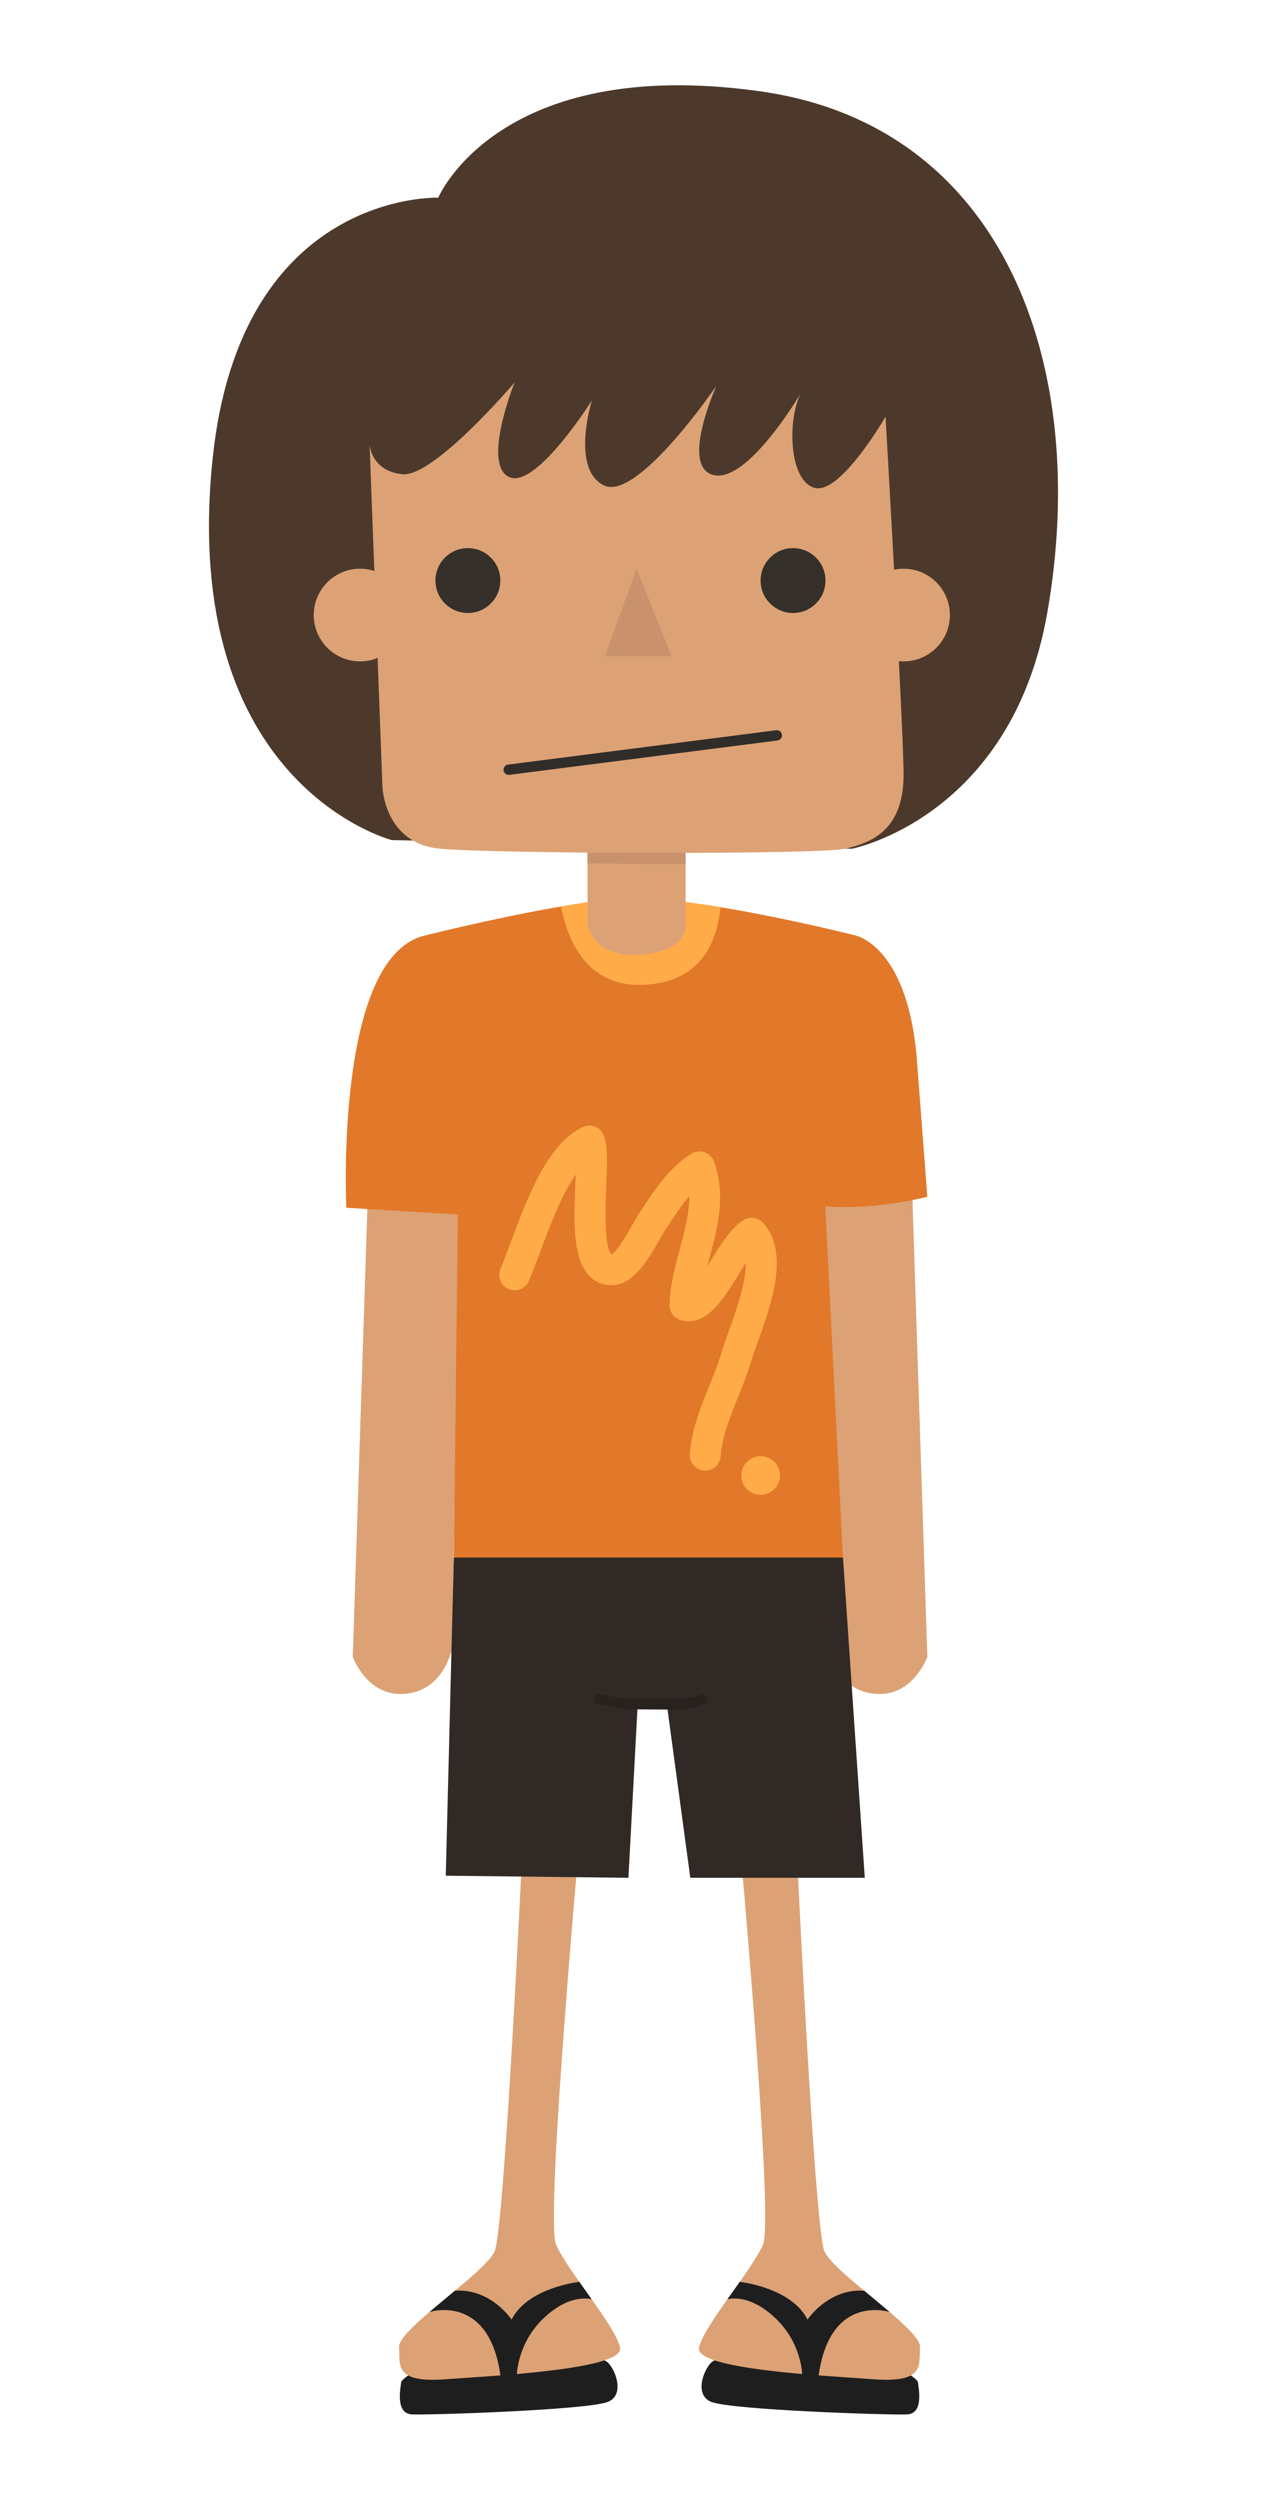 <?xml version="1.0" encoding="UTF-8"?><svg id="Layer_1" xmlns="http://www.w3.org/2000/svg" viewBox="0 0 432 852"><defs><style>.cls-1{fill:#ffac48;}.cls-2{fill:#dca275;}.cls-3{fill:#e27829;}.cls-4{fill:#c9926d;}.cls-5{fill:#1e1e1e;}.cls-6{fill:#302925;}.cls-7{fill:#302c28;}.cls-8{fill:#353029;}.cls-9{fill:#4c392c;}.cls-10{fill:#28221f;}</style></defs><g><path class="cls-5" d="M146.67,805.25s-9.73,4.95-9.9,6.79c-.17,1.84-2.11,10.58,3.72,10.87,5.84,.27,60.36-1.52,66.9-4.32,6.55-2.79,1.35-13.61-1.35-14.1-2.71-.49-59.37,.75-59.37,.75Z"/><path class="cls-2" d="M179.08,610.38s-6.82,149.32-10.46,157.02c-3.64,7.7-32.99,26.54-32.56,32.56,.43,6.02-1.92,12.23,15.66,10.98,17.58-1.26,61.15-3.43,59.7-10.76-1.46-7.34-17.94-26.17-21.84-35.2-3.89-9.02,9.13-150.41,9.13-150.41l-19.64-4.18Z"/><path class="cls-5" d="M146.44,788s20.25-6.55,24.18,21.56l3.2,3.12,2.43-3.46s.16-10.74,9.32-19.3c9.15-8.57,16.18-6.23,16.18-6.23l-4.22-5.96s-17.58,1.89-23.09,12.86c0,0-7.16-10.76-19.36-9.82l-8.65,7.23Z"/></g><g><path class="cls-5" d="M303.1,805.25s9.73,4.95,9.9,6.79c.17,1.84,2.11,10.58-3.73,10.87-5.84,.27-60.36-1.52-66.89-4.32-6.55-2.79-1.35-13.61,1.35-14.1,2.71-.49,59.37,.75,59.37,.75Z"/><path class="cls-2" d="M270.68,610.38s6.82,149.32,10.45,157.02c3.64,7.7,32.99,26.54,32.56,32.56-.43,6.02,1.92,12.23-15.66,10.98-17.59-1.26-61.16-3.43-59.7-10.76,1.46-7.34,17.94-26.17,21.84-35.2,3.89-9.02-9.13-150.41-9.13-150.41l19.64-4.18Z"/><path class="cls-5" d="M303.32,788s-20.24-6.55-24.18,21.56l-3.2,3.12-2.43-3.46s-.16-10.74-9.32-19.3c-9.15-8.57-16.18-6.23-16.18-6.23l4.23-5.96s17.58,1.89,23.09,12.86c0,0,7.16-10.76,19.36-9.82l8.65,7.23Z"/></g><path class="cls-2" d="M125.48,405.14l-5.2,159.6s4.42,12.14,15.47,12.59c15.51,.64,18.45-15.75,18.45-15.75l2.65-165.44-31.37,9Z"/><path class="cls-2" d="M310.99,405.14l5.2,159.6s-4.42,12.14-15.47,12.59c-15.5,.64-18.45-15.75-18.45-15.75l-2.65-165.44,31.37,9Z"/><polygon class="cls-6" points="172.91 516.91 154.74 530.85 151.99 639.3 214.27 640.01 217.36 582.21 227.54 582.21 235.37 640.01 294.86 640.01 287.43 530.85 172.91 516.91"/><path class="cls-3" d="M145,318.82s42.37-10.66,66.19-12.51c23.81-1.86,80.42,12.51,80.42,12.51,0,0,17.32,3.26,20.87,40.53l3.71,48.56s-17.63,4.64-34.8,3.25l6.03,119.7H154.74l1.39-116.91-38.04-2.32s-4.16-85.8,26.91-92.8Z"/><path class="cls-1" d="M219.48,335.65c17.32-.84,24.6-11.47,26.19-26.44-12.96-2.13-25.87-3.58-34.48-2.91-5.82,.45-12.74,1.43-19.89,2.65,2.81,14.63,10.76,27.55,28.18,26.7Z"/><g><path class="cls-2" d="M200.32,282.02v32.84s1.39,11.77,18.12,10.53c16.73-1.23,15.32-10.53,15.32-10.53v-32.84h-33.44Z"/><polygon class="cls-4" points="233.76 294.59 233.76 282.02 200.32 282.02 200.32 294.29 233.76 294.59"/></g><path class="cls-9" d="M133.62,286.35s-72.63-18.73-61.13-129.97c9.47-91.53,76.94-89,76.94-89,0,0,20.38-48.69,109.48-36.3,83.96,11.67,112.89,94.26,98.16,177.85-12.29,69.73-66.54,80.34-66.54,80.34l-156.91-2.93Z"/><path class="cls-2" d="M126.01,151.39l4.39,116.8s.58,19.32,19.61,21.08,129.1,2.05,138.17,0c9.08-2.05,20.2-6.44,19.91-26.05-.29-19.62-6.15-121.19-6.15-121.19,0,0-15.22,26.34-24,24.29-8.78-2.05-9.66-22.54-4.98-32.2,0,0-17.86,30.44-29.57,27.81-11.71-2.63,.88-30.44,.88-30.44,0,0-26.93,39.52-38.35,33.95-11.42-5.56-4.1-28.98-4.1-28.98,0,0-19.32,30.74-28.39,26.05-9.08-4.68,2.05-32.2,2.05-32.2,0,0-27.57,32.51-38.35,31.32-10.78-1.18-11.12-10.25-11.12-10.25Z"/><path class="cls-10" d="M225.83,582.65c-1.1,0-2.22,0-3.38-.01l-3.64-.02c-8.64,0-14.73-1.75-14.98-1.82-.93-.27-1.46-1.25-1.19-2.18,.27-.93,1.25-1.47,2.18-1.19,.05,.02,5.89,1.69,14,1.69l3.66,.02c6.81,.05,12.67,.1,16.04-1.59,.87-.43,1.92-.08,2.36,.79,.43,.86,.08,1.92-.79,2.35-3.47,1.74-8.45,1.98-14.26,1.98Z"/><path class="cls-1" d="M240.47,501.21c-.12,0-.24,0-.37-.01-2.9-.2-5.09-2.71-4.89-5.62,.56-8.18,3.65-15.86,6.64-23.29,1.57-3.9,3.05-7.59,4.12-11.21,.61-2.07,1.51-4.58,2.51-7.36,2.36-6.55,5.85-16.26,5.84-23.25-.97,1.45-1.92,3-2.8,4.42-5.03,8.13-10.74,17.33-19.29,15.09-2.35-.62-3.97-2.76-3.93-5.18,.11-6.52,1.83-12.91,3.49-19.08,1.67-6.22,3.28-12.21,3.21-18-2.54,2.94-4.82,6.37-7.05,9.73l-.89,1.34c-.57,.85-1.25,2.06-2.03,3.42-3.91,6.85-8.78,15.37-15.88,15.79-3.08,.2-5.87-.83-8.02-2.95-5.98-5.87-5.46-18.85-4.96-31.41,.04-1.05,.09-2.19,.13-3.34-5,7.22-9.12,18.3-12.15,26.46-1.36,3.65-2.64,7.09-3.83,9.83-1.17,2.67-4.27,3.89-6.94,2.72-2.67-1.17-3.88-4.27-2.72-6.94,1.08-2.47,2.31-5.78,3.61-9.28,5.52-14.84,12.38-33.32,24.47-38.96,1.33-.62,2.86-.66,4.22-.1,1.36,.56,2.43,1.65,2.94,3.03,1.28,3.4,1.15,8.43,.8,17.01-.25,6.4-.85,21.37,1.83,23.49,1.79-.82,5.84-7.9,7.36-10.56,.92-1.61,1.74-3.03,2.41-4.04l.87-1.31c4.33-6.52,9.23-13.91,16.58-18.42,1.34-.83,2.99-1.01,4.48-.49,1.5,.51,2.68,1.68,3.22,3.16,4.2,11.44,1.18,22.67-1.49,32.58-.3,1.09-.58,2.17-.86,3.23,.53-.85,1.03-1.65,1.45-2.34,3.46-5.6,6.73-10.88,10.95-13.51,2.18-1.35,5-.94,6.71,.96,9.1,10.15,2.79,27.69-1.82,40.5-.92,2.56-1.76,4.87-2.32,6.78-1.21,4.11-2.86,8.2-4.45,12.16-2.81,6.97-5.46,13.56-5.91,20.08-.19,2.78-2.5,4.91-5.25,4.91Z"/><path class="cls-1" d="M265.94,502.9c0,3.64-2.95,6.59-6.59,6.59s-6.59-2.95-6.59-6.59,2.95-6.59,6.59-6.59,6.59,2.95,6.59,6.59Z"/><polygon class="cls-4" points="217.04 193.84 206.22 223.7 229.05 223.7 217.04 193.84"/><path class="cls-8" d="M170.59,197.87c0,6.11-4.95,11.06-11.06,11.06s-11.06-4.95-11.06-11.06,4.95-11.06,11.06-11.06,11.06,4.95,11.06,11.06Z"/><path class="cls-8" d="M281.46,197.87c0,6.11-4.95,11.06-11.06,11.06s-11.06-4.95-11.06-11.06,4.95-11.06,11.06-11.06,11.06,4.95,11.06,11.06Z"/><path class="cls-7" d="M173.44,264.1c-.87,0-1.63-.65-1.74-1.53-.12-.96,.56-1.84,1.52-1.97l91.43-11.71c.98-.09,1.85,.56,1.97,1.52,.12,.96-.56,1.84-1.52,1.97l-91.43,11.71c-.08,0-.15,.01-.22,.01Z"/><path class="cls-2" d="M138.56,209.63c0,8.72-7.07,15.79-15.79,15.79s-15.79-7.07-15.79-15.79,7.07-15.79,15.79-15.79,15.79,7.07,15.79,15.79Z"/><path class="cls-2" d="M323.88,209.63c0,8.72-7.07,15.79-15.79,15.79s-15.79-7.07-15.79-15.79,7.07-15.79,15.79-15.79,15.79,7.07,15.79,15.79Z"/></svg>